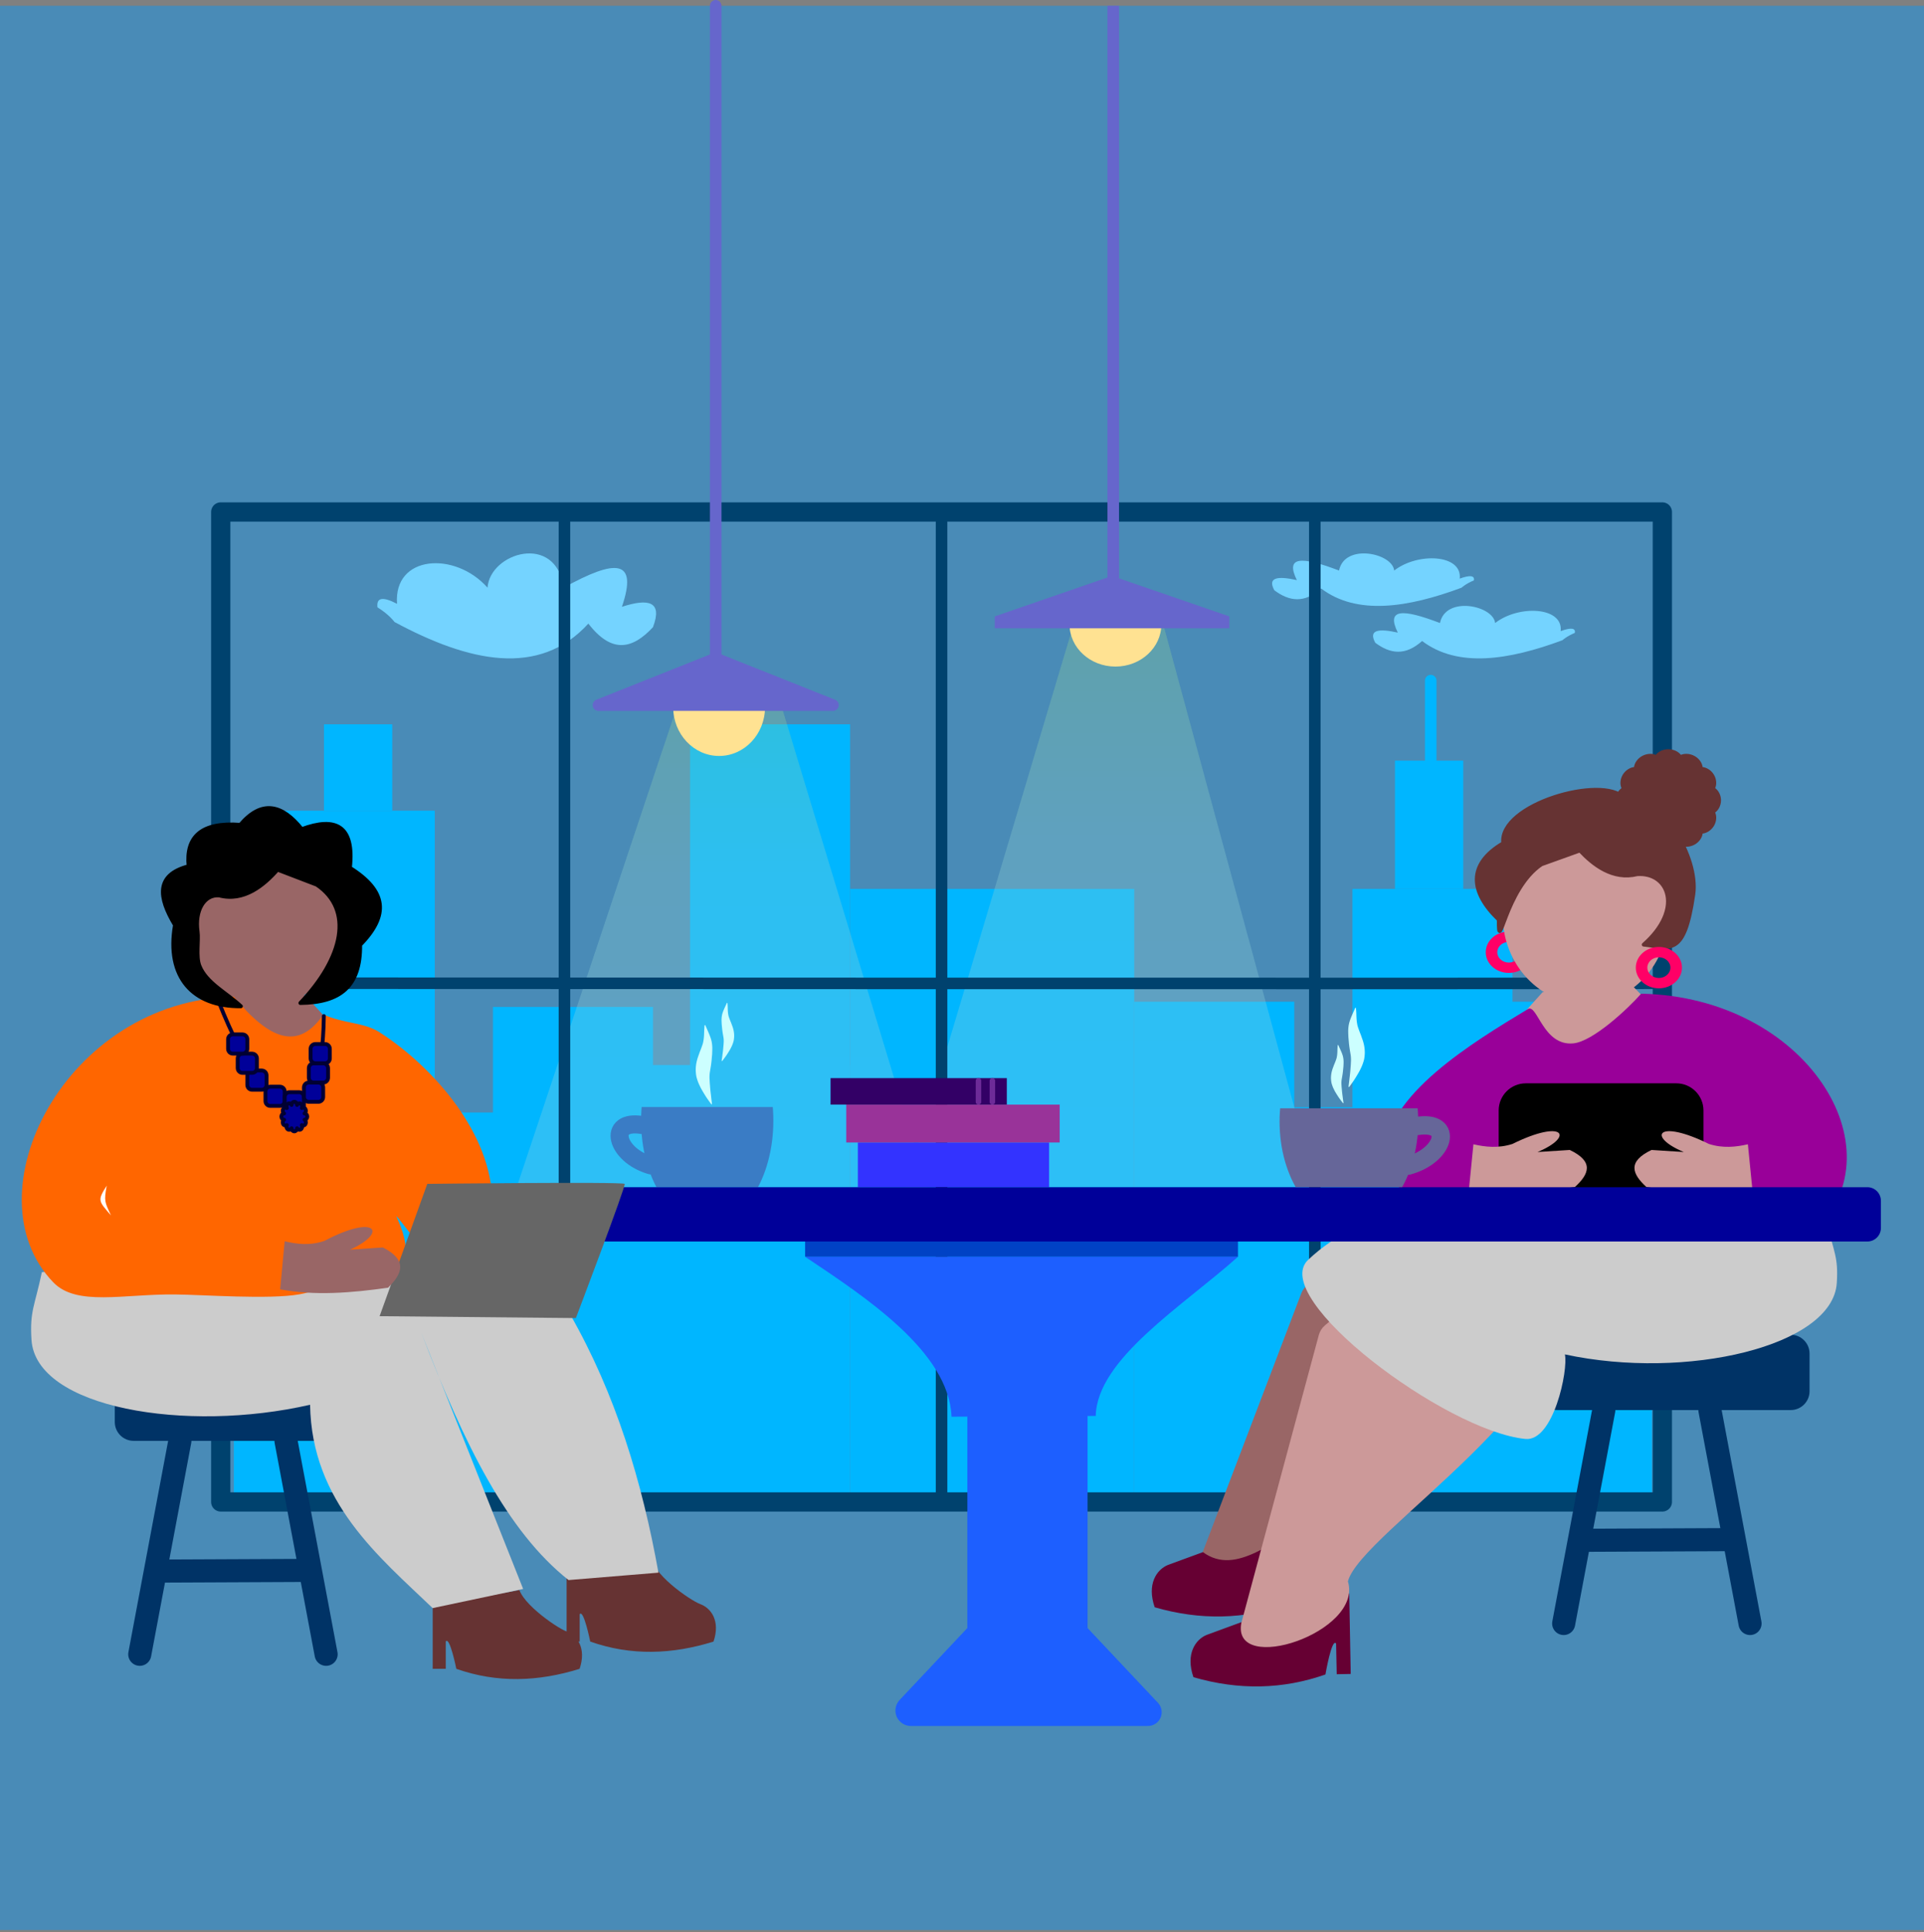 <?xml version="1.0" encoding="UTF-8" standalone="no"?><!DOCTYPE svg PUBLIC "-//W3C//DTD SVG 1.1//EN" "http://www.w3.org/Graphics/SVG/1.1/DTD/svg11.dtd"><svg width="100%" height="100%" viewBox="0 0 500 502" version="1.1" xmlns="http://www.w3.org/2000/svg" xmlns:xlink="http://www.w3.org/1999/xlink" xml:space="preserve" xmlns:serif="http://www.serif.com/" style="fill-rule:evenodd;clip-rule:evenodd;stroke-linecap:round;stroke-linejoin:round;stroke-miterlimit:1.5;"><rect x="0" y="0" width="500" height="502" fill="#808080" stroke="none"/><g id="Capa4"><path d="M152.9,162.032c6.057,7.859 11.434,6.7 16.79,0.932c2.559,-6.741 -1.165,-7.526 -8.068,-5.297c4.212,-12.397 -1.525,-12.512 -15.136,-4.969c-1.988,-14.335 -19.159,-9.117 -19.79,0c-8.446,-9.549 -24.461,-8.489 -23.515,4.194c-3.872,-2.026 -5.387,-1.529 -5.083,0.913c3.03,1.865 4.427,3.813 4.427,3.813c19.281,10.383 37.547,14.488 50.375,0.414Z" style="fill:#cff;"/><path d="M343.335,152.914c-4.388,3.93 -8.282,3.35 -12.161,0.467c-1.854,-3.371 0.843,-3.763 5.843,-2.649c-3.05,-6.198 1.105,-6.256 10.963,-2.485c1.44,-7.167 13.877,-4.558 14.334,0c6.117,-4.774 17.716,-4.244 17.031,2.097c2.805,-1.012 3.902,-0.764 3.682,0.457c-2.195,0.932 -3.207,1.906 -3.207,1.906c-13.964,5.192 -27.195,7.245 -36.485,0.207Z" style="fill:#cff;"/><path d="M369.568,166.553c-4.387,3.929 -8.282,3.35 -12.161,0.466c-1.853,-3.371 0.844,-3.763 5.844,-2.649c-3.051,-6.198 1.104,-6.256 10.963,-2.484c1.44,-7.168 13.876,-4.559 14.333,0c6.118,-4.775 17.717,-4.245 17.032,2.097c2.804,-1.013 3.901,-0.765 3.681,0.456c-2.195,0.932 -3.206,1.907 -3.206,1.907c-13.965,5.191 -27.195,7.244 -36.486,0.207Z" style="fill:#cff;"/><g><g><clipPath id="_clip1"><rect x="157.804" y="287.969" width="36.031" height="20.481"/></clipPath><g clip-path="url(#_clip1)"><ellipse cx="175.82" cy="291.434" rx="18.016" ry="26.562" style="fill:#0cf;"/></g><path d="M158.03,292.563c-9.592,-1.467 -7.141,7.727 2.433,10.316" style="fill:#0cf;stroke:#669;stroke-width:4.77px;"/></g><rect x="60.768" y="289.071" width="68.341" height="101.187" style="fill:#0cf;"/><rect x="71.394" y="210.641" width="41.591" height="79.618" style="fill:#0cf;"/><rect x="128.109" y="261.643" width="41.591" height="128.616" style="fill:#0cf;"/><rect x="387.672" y="260.279" width="41.591" height="128.616" style="fill:#0cf;"/><rect x="220.917" y="230.966" width="73.836" height="157.928" style="fill:#0cf;"/><rect x="84.191" y="188.2" width="17.74" height="22.441" style="fill:#0cf;"/><rect x="335.344" y="287.707" width="93.92" height="101.187" style="fill:#0cf;"/><rect x="351.467" y="230.966" width="41.591" height="57.928" style="fill:#0cf;"/><rect x="294.753" y="260.279" width="41.591" height="128.616" style="fill:#0cf;"/><rect x="362.522" y="197.645" width="17.74" height="33.322" style="fill:#0cf;"/><rect x="168.7" y="276.728" width="52.217" height="113.373" style="fill:#0cf;"/><rect x="179.326" y="188.2" width="41.591" height="101.901" style="fill:#0cf;"/><path d="M371.807,201.294l0,-24.447" style="fill:none;stroke:#0cf;stroke-width:3px;"/></g><path d="M341.98,308.45l-106.668,0l43.897,-146.948l22.902,0l39.869,146.948Z" style="fill:url(#_Linear2);"/><path d="M240.948,308.474l-106.668,0l43.897,-131.627l22.903,0l39.868,131.627Z" style="fill:url(#_Linear3);"/><path d="M432.005,255.466c0.36,0.167 -371.237,0 -371.237,0" style="fill:none;stroke:#000;stroke-width:3px;"/><g><clipPath id="_clip4"><rect x="166.603" y="287.644" width="34.37" height="20.83"/></clipPath><g clip-path="url(#_clip4)"><ellipse cx="183.788" cy="291.167" rx="17.185" ry="27.015" style="fill:#669;"/></g><path d="M166.819,292.316c-9.15,-1.492 -6.812,7.859 2.321,10.491" style="fill:none;stroke:#669;stroke-width:4.69px;"/></g><rect x="57.366" y="133.027" width="374.639" height="257.231" style="fill:none;stroke:#000;stroke-width:5px;"/><path d="M244.686,133.027l0,257.231" style="fill:none;stroke:#000;stroke-width:3px;"/><g><path d="M267.01,406.427c0,0 22.977,24.408 33.914,36.026c0.975,1.036 1.241,2.552 0.677,3.858c-0.564,1.306 -1.85,2.151 -3.273,2.151c-14.869,0 -46.057,0 -61.631,0c-1.596,0 -3.039,-0.948 -3.672,-2.413c-0.633,-1.465 -0.334,-3.167 0.76,-4.329c11.182,-11.878 33.225,-35.293 33.225,-35.293Z" style="fill:#33f;"/><rect x="251.386" y="361.662" width="31.248" height="65.782" style="fill:#33f;"/><rect x="209.232" y="320.474" width="112.485" height="6.08" style="fill:#009;"/><path d="M209.232,326.554l112.485,0c-14.2,12.714 -36.616,26.484 -36.964,41.352l-37.474,0.201c-0.655,-16.894 -22.455,-31.127 -38.047,-41.553Z" style="fill:#33f;"/></g><path d="M341.686,133.027l0,257.231" style="fill:none;stroke:#000;stroke-width:3px;"/><path d="M146.686,133.027l0,257.231" style="fill:none;stroke:#000;stroke-width:3px;"/><rect x="0" y="1.5" width="500" height="500" style="fill:#09f;fill-opacity:0.43;"/><g><rect x="222.931" y="296.86" width="49.706" height="11.614" style="fill:#33f;"/><g><rect x="219.916" y="287.018" width="55.469" height="9.842" style="fill:#939;"/><rect x="228.791" y="287.996" width="0.097" height="7.897" style="fill:#939;"/><rect x="224.411" y="287.996" width="0.097" height="7.897" style="fill:#939;"/></g><g><rect x="215.843" y="280.129" width="45.804" height="6.888" style="fill:#306;"/><rect x="254.239" y="280.806" width="0.08" height="5.527" style="fill:#306;stroke:#6d2b98;stroke-width:1.35px;"/><rect x="257.855" y="280.806" width="0.08" height="5.527" style="fill:#306;stroke:#6d2b98;stroke-width:1.35px;"/></g></g><g><clipPath id="_clip5"><rect x="258.519" y="1.5" width="60.948" height="171.7"/></clipPath><g clip-path="url(#_clip5)"><path d="M289.304,1.5l0,148.911" style="fill:none;stroke:#66c;stroke-width:3px;stroke-linecap:butt;"/><ellipse cx="289.877" cy="162.215" rx="11.932" ry="10.984" style="fill:#ffe292;"/><path d="M288.993,151.231l30.474,10.518l-60.948,0l30.474,-10.518Z" style="fill:#66c;stroke:#66c;stroke-width:3px;stroke-linecap:butt;"/></g></g><g><path d="M341.589,332.992c-1.566,0.408 -2.838,1.547 -3.414,3.059c-4.69,12.305 -25.746,67.558 -25.746,67.558l20.712,9.586c2.53,-10.746 58.819,-66.141 53.67,-91.963c0,0 -35.408,9.208 -45.222,11.76Z" style="fill:#966;"/><g><path d="M411.576,400.219c12.852,-0.058 25.703,-0.116 38.555,-0.174" style="fill:none;stroke:#036;stroke-width:6px;"/><path d="M416.792,366.383c-3.477,18.486 -6.955,36.972 -10.432,55.458" style="fill:none;stroke:#036;stroke-width:6px;"/><path d="M444.36,366.383c3.477,18.486 6.955,36.972 10.432,55.458" style="fill:none;stroke:#036;stroke-width:6px;"/><path d="M470.257,351.703c0,-2.701 -2.192,-4.894 -4.893,-4.894l-60.599,0c-2.701,0 -4.894,2.193 -4.894,4.894l0,9.787c0,2.701 2.193,4.893 4.894,4.893l60.599,0c2.701,0 4.893,-2.192 4.893,-4.893l0,-9.787Z" style="fill:#036;"/></g><path d="M313.578,424.806c-2.934,1.212 -5.515,4.97 -3.434,10.99c11.889,3.447 23.317,3.153 34.307,-0.711c0,0 1.635,-9.595 2.766,-8.046l0.165,7.986l3.638,-0.076l-0.388,-20.954c-9.509,3.775 -19.18,13.902 -27.954,7.474" style="fill:#603;"/><path d="M303.508,406.633c-2.934,1.212 -5.515,4.97 -3.434,10.99c11.889,3.446 23.317,3.153 34.307,-0.711c0,0 1.635,-9.595 2.766,-8.046l0.165,7.986l3.638,-0.076l-0.388,-20.954c-9.509,3.775 -19.18,13.902 -27.954,7.474" style="fill:#603;"/><path d="M458.145,296.559c0.735,3.719 0.493,3.925 -1.086,7.116c3.168,-3.48 3.524,-3.505 1.086,-7.116Z" style="fill:#fff;"/><path d="M392.104,242.05c3.312,0 6,2.408 6,5.375c0,2.966 -2.688,5.374 -6,5.374c-3.311,0 -6,-2.408 -6,-5.374c0,-2.967 2.689,-5.375 6,-5.375Zm0,2.687c1.656,0 3,1.204 3,2.688c0,1.483 -1.344,2.687 -3,2.687c-1.656,0 -3,-1.204 -3,-2.687c0,-1.484 1.344,-2.688 3,-2.688Z" style="fill:#f06;"/><path d="M389.303,289.644c-0.736,3.718 -0.493,3.925 1.085,7.116c-3.168,-3.48 -3.524,-3.505 -1.085,-7.116Z" style="fill:#fff;"/><path d="M449.225,308.325c-3.094,0.708 -6.505,1.086 -10.148,-0.093c-13.371,-6.617 -16.188,-1.932 -6.508,2.105l-8.384,-0.536c-6.364,3.039 -5.007,6.262 -1.326,9.636c9.436,1.252 18.742,1.951 27.514,0.386l-1.148,-11.498Z" style="fill:#966;"/><g><ellipse cx="412.034" cy="237.841" rx="21.524" ry="23.037" style="fill:#c99;"/><path d="M400.887,257.799l-6.613,7.327c4.495,12.878 27.835,6.419 32.234,-6.655l-3.219,-3.291l-22.402,2.619Z" style="fill:#c99;"/></g><path d="M427.157,245.45c10.423,-9.198 6.551,-18.875 -1.681,-18.308c-6.326,1.569 -11.421,-2.462 -14.892,-6.156l-10.014,3.595c-9.507,6.404 -11.162,24.382 -11.07,14.392c-7.439,-7.132 -8.219,-14.367 1.152,-19.875c-1.173,-10.121 25.872,-17.788 31.34,-11.748c9.948,-0.705 19.46,15.427 18.058,25.075c-2.363,16.266 -5.909,13.793 -12.893,13.025Z" style="fill:#633;stroke:#633;stroke-width:1px;"/><path d="M426.508,258.188c43.028,0.923 67.017,40.322 45.262,61.493c-5.944,5.784 -17.874,2.774 -31.031,2.895c-7.207,0.067 -24.044,1.256 -31.759,-0.03c-6.071,-1.012 -15.586,-5.078 -19.761,-5.103c-9.186,-0.055 1.169,2.054 -7.459,2.122c-3.839,0.031 -22.563,-9.98 -21.897,-19.448c0.099,-15.547 22.899,-29.284 37.206,-37.925c2.466,-1.49 3.898,9.649 11.786,8.912c5.062,-0.473 14.063,-8.857 17.653,-12.916Z" style="fill:#909;"/><path d="M344.319,344.383c-0.775,0.657 -1.331,1.534 -1.595,2.515c-2.881,10.705 -20.142,74.842 -20.142,74.842c-2.48,13.71 31.716,2.402 27.706,-10.843c3.301,-12.757 62.761,-48.364 57.293,-79.31l-35.947,-10.355c0,0 -21.918,18.576 -27.315,23.151Z" style="fill:#c99;"/><path d="M474.685,317.255c1.824,8.163 3.105,9.217 2.649,16.144c-1.08,16.394 -39.105,25.319 -70.659,18.522c0.916,4.04 -2.978,22.69 -10.249,21.972c-20.785,-2.051 -66.825,-36.643 -56.489,-46.523c13.95,-13.335 41.179,-19.827 61.199,-18.268l73.549,8.153Z" style="fill:#ccc;"/><path d="M430.296,196.141c0.643,-0.838 1.884,-1.468 3.263,-1.468c1.378,0 2.62,0.63 3.262,1.468c0.988,-0.415 2.388,-0.358 3.582,0.311c1.193,0.668 1.944,1.815 2.068,2.853c1.07,0.12 2.253,0.848 2.942,2.006c0.689,1.158 0.748,2.515 0.321,3.474c0.864,0.623 1.513,1.827 1.513,3.164c0,1.337 -0.649,2.541 -1.513,3.164c0.427,0.959 0.368,2.316 -0.321,3.474c-0.689,1.158 -1.872,1.886 -2.942,2.006c-0.124,1.038 -0.875,2.185 -2.068,2.853c-1.194,0.669 -2.594,0.725 -3.582,0.311c-0.642,0.838 -1.884,1.468 -3.262,1.468c-1.379,0 -2.62,-0.63 -3.263,-1.468c-0.988,0.414 -2.388,0.358 -3.581,-0.311c-1.194,-0.668 -1.945,-1.815 -2.069,-2.853c-1.07,-0.12 -2.252,-0.848 -2.941,-2.006c-0.69,-1.158 -0.748,-2.515 -0.321,-3.474c-0.864,-0.623 -1.513,-1.827 -1.513,-3.164c0,-1.337 0.649,-2.541 1.513,-3.164c-0.427,-0.959 -0.369,-2.316 0.321,-3.474c0.689,-1.158 1.871,-1.886 2.941,-2.006c0.124,-1.038 0.875,-2.185 2.069,-2.853c1.193,-0.669 2.593,-0.726 3.581,-0.311Z" style="fill:#633;"/><path d="M431.104,246.05c3.312,0 6,2.408 6,5.375c0,2.966 -2.688,5.374 -6,5.374c-3.311,0 -6,-2.408 -6,-5.374c0,-2.967 2.689,-5.375 6,-5.375Zm0,2.687c1.656,0 3,1.204 3,2.688c0,1.483 -1.344,2.687 -3,2.687c-1.656,0 -3,-1.204 -3,-2.687c0,-1.484 1.344,-2.688 3,-2.688Z" style="fill:#f06;"/><path d="M442.688,288.544c0,-3.897 -3.164,-7.06 -7.06,-7.06l-39.101,0c-3.897,0 -7.06,3.163 -7.06,7.06l0,14.12c0,3.897 3.163,7.06 7.06,7.06l39.101,0c3.896,0 7.06,-3.163 7.06,-7.06l0,-14.12Z"/><path d="M454.229,297.325c-3.094,0.708 -6.505,1.086 -10.148,-0.093c-13.37,-6.617 -16.187,-1.932 -6.508,2.105l-8.383,-0.536c-6.364,3.039 -5.008,6.262 -1.326,9.636c9.436,1.252 18.741,1.951 27.514,0.386l-1.149,-11.498Z" style="fill:#c99;"/><path d="M382.908,297.325c3.094,0.708 6.505,1.086 10.148,-0.093c13.371,-6.617 16.188,-1.932 6.508,2.105l8.384,-0.536c6.364,3.039 5.007,6.262 1.326,9.636c-9.436,1.252 -18.742,1.951 -27.514,0.386l1.148,-11.498Z" style="fill:#c99;"/></g><path d="M488.802,312.002c0,-1.947 -1.581,-3.528 -3.528,-3.528l-362.957,0c-1.948,0 -3.529,1.581 -3.529,3.528l0,7.056c0,1.948 1.581,3.529 3.529,3.529l362.957,0c1.947,0 3.528,-1.581 3.528,-3.529l0,-7.056Z" style="fill:#009;"/><g><clipPath id="_clip6"><rect x="332.53" y="287.969" width="36.031" height="20.481"/></clipPath><g clip-path="url(#_clip6)"><ellipse cx="350.546" cy="291.434" rx="18.016" ry="26.562" style="fill:#669;"/></g><path d="M368.335,292.563c9.592,-1.467 7.142,7.727 -2.432,10.316" style="fill:none;stroke:#669;stroke-width:4.77px;"/></g><g><g><path d="M41.534,408.219c12.852,-0.058 25.703,-0.116 38.555,-0.174" style="fill:none;stroke:#036;stroke-width:6px;"/><path d="M46.75,374.383c-3.477,18.486 -6.954,36.972 -10.431,55.458" style="fill:none;stroke:#036;stroke-width:6px;"/><path d="M74.319,374.383c3.477,18.486 6.954,36.972 10.431,55.458" style="fill:none;stroke:#036;stroke-width:6px;"/><path d="M100.216,359.703c0,-2.701 -2.193,-4.894 -4.894,-4.894l-60.599,0c-2.7,0 -4.893,2.193 -4.893,4.894l0,9.787c0,2.701 2.193,4.893 4.893,4.893l60.599,0c2.701,0 4.894,-2.192 4.894,-4.893l0,-9.787Z" style="fill:#036;"/></g><g><ellipse cx="68.986" cy="240.36" rx="19.967" ry="21.105" style="fill:#966;"/><path d="M79.326,258.643l6.134,6.713c-4.169,11.797 -25.82,5.88 -29.9,-6.097l2.986,-3.015l20.78,2.399Z" style="fill:#966;"/></g><path d="M169.637,404.474c-0.898,3.928 9.577,11.303 12.372,12.341c2.763,1.026 5.245,4.325 3.419,9.724c-10.727,3.345 -21.414,3.748 -32.042,0c0,0 -1.712,-8.515 -2.738,-7.115l0,7.115l-3.398,0l0,-18.032c8.2,-0.619 13.561,-0.638 22.437,-2.425" style="fill:#633;"/><path d="M134.837,411.552c-0.899,3.928 9.576,11.302 12.372,12.34c2.762,1.026 5.244,4.325 3.418,9.725c-10.727,3.344 -21.413,3.748 -32.042,0c0,0 -1.712,-8.516 -2.738,-7.115l0,7.115l-3.397,0l0,-18.032c8.2,-0.62 13.56,-0.639 22.436,-2.425" style="fill:#633;"/><path d="M10.878,330.56c-1.859,8.868 -3.164,10.014 -2.699,17.539c1.1,17.811 40.252,24.289 72.404,16.904c0.414,25.31 17.974,39.539 31.855,52.838l23.519,-4.976l-26.469,-66.586c11.139,29.064 22.343,51.681 38.265,64.274l23.36,-1.922c-4.25,-23.662 -11.095,-46.328 -22.931,-67.081l-62.36,-19.847l-74.944,8.857Z" style="fill:#ccc;"/><path d="M60.755,258.97c-43.844,1.003 -69.075,51.225 -46.907,74.226c6.057,6.284 18.213,3.013 31.62,3.145c7.343,0.072 24.5,1.364 32.361,-0.032c6.186,-1.099 15.882,-5.517 20.136,-5.544c9.36,-0.06 8.378,-7.559 5.202,-14.311c-1.525,-3.24 10.155,14.498 11.349,10.795l13.361,-15.307c-0.1,-16.891 -14.652,-34.329 -29.229,-43.717c-4.126,-2.657 -9.23,-2.184 -14.597,-4.63c-6.556,9.482 -13.938,6.655 -23.296,-4.625Z" style="fill:#f60;"/><path d="M27.732,308.076c-0.75,4.04 -0.503,4.264 1.106,7.731c-3.228,-3.781 -3.591,-3.808 -1.106,-7.731Z" style="fill:#fff;"/><path d="M111.043,307.607c0,0 50.501,-0.57 51.295,0c0.448,0.322 -12.682,34.872 -12.682,34.872l-51.008,-0.487l12.395,-34.385Z" style="fill:#666;"/><path d="M73.976,322.521c3.153,0.769 6.629,1.18 10.341,-0.101c13.624,-7.189 16.494,-2.099 6.631,2.287l8.543,-0.581c6.484,3.301 5.102,6.802 1.351,10.467c-9.615,1.361 -19.097,2.121 -28.036,0.42l1.17,-12.492Z" style="fill:#966;"/><g><path d="M56.79,260.189c14.327,35.959 26.914,35.181 27.373,3.818" style="fill:none;stroke:#003;stroke-width:1px;"/><path d="M69.268,279.407c0,-0.69 -0.56,-1.25 -1.25,-1.25l-2.5,0c-0.69,0 -1.25,0.56 -1.25,1.25l0,2.5c0,0.69 0.56,1.25 1.25,1.25l2.5,0c0.69,0 1.25,-0.56 1.25,-1.25l0,-2.5Z" style="fill:#009;stroke:#003;stroke-width:1px;"/><path d="M73.986,283.607c0,-0.69 -0.561,-1.25 -1.25,-1.25l-2.5,0c-0.69,0 -1.25,0.56 -1.25,1.25l0,2.5c0,0.69 0.56,1.25 1.25,1.25l2.5,0c0.689,0 1.25,-0.56 1.25,-1.25l0,-2.5Z" style="fill:#009;stroke:#003;stroke-width:1px;"/><path d="M78.986,285.042c0,-0.69 -0.561,-1.25 -1.25,-1.25l-2.5,0c-0.69,0 -1.25,0.56 -1.25,1.25l0,2.5c0,0.69 0.56,1.25 1.25,1.25l2.5,0c0.689,0 1.25,-0.56 1.25,-1.25l0,-2.5Z" style="fill:#009;stroke:#003;stroke-width:1px;"/><path d="M83.986,282.542c0,-0.69 -0.561,-1.25 -1.25,-1.25l-2.5,0c-0.69,0 -1.25,0.56 -1.25,1.25l0,2.5c0,0.69 0.56,1.25 1.25,1.25l2.5,0c0.689,0 1.25,-0.56 1.25,-1.25l0,-2.5Z" style="fill:#009;stroke:#003;stroke-width:1px;"/><path d="M85.256,277.542c0,-0.69 -0.561,-1.25 -1.25,-1.25l-2.5,0c-0.69,0 -1.25,0.56 -1.25,1.25l0,2.5c0,0.69 0.56,1.25 1.25,1.25l2.5,0c0.689,0 1.25,-0.56 1.25,-1.25l0,-2.5Z" style="fill:#009;stroke:#003;stroke-width:1px;"/><path d="M66.768,275.023c0,-0.69 -0.56,-1.25 -1.25,-1.25l-2.5,0c-0.69,0 -1.25,0.56 -1.25,1.25l0,2.5c0,0.69 0.56,1.25 1.25,1.25l2.5,0c0.69,0 1.25,-0.56 1.25,-1.25l0,-2.5Z" style="fill:#009;stroke:#003;stroke-width:1px;"/><path d="M85.718,272.523c0,-0.69 -0.56,-1.25 -1.25,-1.25l-2.5,0c-0.69,0 -1.25,0.56 -1.25,1.25l0,2.5c0,0.69 0.56,1.25 1.25,1.25l2.5,0c0.69,0 1.25,-0.56 1.25,-1.25l0,-2.5Z" style="fill:#009;stroke:#003;stroke-width:1px;"/><path d="M64.268,270.023c0,-0.69 -0.56,-1.25 -1.25,-1.25l-2.5,0c-0.69,0 -1.25,0.56 -1.25,1.25l0,2.5c0,0.69 0.56,1.25 1.25,1.25l2.5,0c0.69,0 1.25,-0.56 1.25,-1.25l0,-2.5Z" style="fill:#009;stroke:#003;stroke-width:1px;"/><path d="M75.774,287.104c0,-0.448 0.319,-0.812 0.712,-0.812c0.392,0 0.711,0.364 0.711,0.812c0.196,-0.388 0.632,-0.521 0.972,-0.297c0.34,0.223 0.456,0.72 0.26,1.108c0.34,-0.224 0.775,-0.091 0.972,0.297c0.196,0.387 0.079,0.884 -0.261,1.108c0.393,0 0.712,0.363 0.712,0.811c0,0.448 -0.319,0.811 -0.712,0.811c0.34,0.224 0.457,0.72 0.261,1.108c-0.197,0.388 -0.632,0.521 -0.972,0.297c0.196,0.388 0.08,0.884 -0.26,1.108c-0.34,0.224 -0.776,0.091 -0.972,-0.297c0,0.448 -0.319,0.811 -0.711,0.811c-0.393,0 -0.712,-0.363 -0.712,-0.811c-0.196,0.388 -0.631,0.521 -0.971,0.297c-0.34,-0.224 -0.457,-0.72 -0.261,-1.108c-0.34,0.224 -0.775,0.091 -0.971,-0.297c-0.197,-0.388 -0.08,-0.884 0.26,-1.108c-0.393,0 -0.711,-0.363 -0.711,-0.811c0,-0.448 0.318,-0.811 0.711,-0.811c-0.34,-0.224 -0.457,-0.721 -0.26,-1.108c0.196,-0.388 0.631,-0.521 0.971,-0.297c-0.196,-0.388 -0.079,-0.885 0.261,-1.108c0.34,-0.224 0.775,-0.091 0.971,0.297Z" style="fill:#009;stroke:#003;stroke-width:1px;"/></g><path d="M62.602,261.465c-3.683,-3.466 -9.024,-6.025 -10.783,-10.53c-0.936,-2.396 -0.152,-6.673 -0.461,-8.831c-0.784,-5.484 1.654,-9.733 5.586,-9.444c6.446,1.705 11.638,-2.674 15.175,-6.689l10.204,3.907c9.597,6.492 6.979,18.901 -4.27,30.74c10.317,-0.113 15.643,-4.251 15.549,-15.105c7.581,-7.748 6.885,-14.035 -2.663,-20.018c1.195,-10.996 -3.705,-13.315 -12.517,-10.066c-5.113,-6.419 -10.408,-7.678 -15.981,-1.116c-10.137,-0.766 -14.205,3.133 -13.422,10.764c-8.571,2.217 -7.925,8.023 -3.545,15.283c-2.347,13.597 4.688,21.213 17.128,21.105Z" style="stroke:#000;stroke-width:1px;"/></g><g><path d="M185.993,1.5l0,169.573" style="fill:none;stroke:#66c;stroke-width:3px;stroke-linecap:butt;"/><ellipse cx="186.877" cy="183.75" rx="11.932" ry="12.676" style="fill:#ffe292;"/><path d="M185.993,171.073l30.474,12.139l-60.948,0l30.474,-12.139Z" style="fill:#66c;stroke:#66c;stroke-width:3px;stroke-linecap:butt;"/></g><path d="M352.374,261.945l0.004,0.037l0.013,0.118l0.015,0.157l0.013,0.156l0.012,0.157l0.012,0.157l0.01,0.157l0.015,0.247l0.002,0.067l0.011,0.311l0.01,0.31l0.012,0.308l0.014,0.305l0.008,0.15l0.01,0.15l0.011,0.149l0.012,0.147l0.014,0.146l0.015,0.144l0.017,0.143l0.02,0.141l0.021,0.139l0.022,0.132l0.001,0.005l0.021,0.135l0.024,0.134l0.026,0.131l0.029,0.132l0.015,0.061l0.016,0.064l0.016,0.063l0.017,0.06l0.025,0.083l0.025,0.084l0.028,0.086l0.029,0.088l0.031,0.09l0.033,0.093l0.034,0.094l0.013,0.034l0.021,0.063l0.034,0.099l0.035,0.1l0.037,0.103l0.038,0.102l0.08,0.217l0.085,0.221l0.089,0.226l0.092,0.233l0.073,0.182l0.02,0.057l0.087,0.246l0.179,0.507l0.092,0.26l0.092,0.265l0.084,0.248l0.006,0.021l0.079,0.275l0.076,0.28l0.052,0.193l0.02,0.09l0.059,0.285l0.03,0.147l0.028,0.146l0.012,0.064l0.012,0.083l0.02,0.148l0.018,0.149l0.018,0.149l0.016,0.15l0.006,0.056l0.006,0.094l0.009,0.151l0.008,0.151l0.006,0.152l0.005,0.152l0.001,0.09l-0.001,0.062l-0.004,0.153l-0.007,0.153l-0.008,0.153l-0.01,0.153l-0.013,0.153l-0.014,0.153l-0.017,0.153l-0.02,0.152l-0.022,0.154l-0.025,0.156l-0.024,0.134l-0.005,0.023l-0.038,0.157l-0.041,0.156l-0.044,0.157l-0.047,0.157l-0.049,0.157l-0.052,0.157l-0.054,0.158l-0.056,0.158l-0.058,0.158l-0.058,0.154l-0.002,0.005l-0.067,0.158l-0.069,0.157l-0.071,0.158l-0.072,0.157l-0.073,0.157l-0.075,0.157l-0.075,0.157l-0.077,0.156l-0.069,0.139l-0.009,0.017l-0.084,0.153l-0.085,0.152l-0.086,0.152l-0.172,0.298l-0.172,0.294l-0.172,0.287l-0.17,0.28l-0.168,0.272l-0.164,0.263l-0.15,0.236l-0.011,0.015l-0.162,0.238l-0.155,0.224l-0.147,0.212l-0.139,0.196l-0.128,0.18l-0.222,0.309l-0.169,0.232l-0.108,0.146l-0.016,0.02l-0.022,0.03l-0.143,0.059l-0.059,-0.143l0.005,-0.036l0.004,-0.026l0.025,-0.178l0.037,-0.282l0.048,-0.374l0.027,-0.216l0.027,-0.236l0.029,-0.251l0.029,-0.267l0.028,-0.28l0.002,-0.019l0.035,-0.27l0.036,-0.3l0.035,-0.307l0.034,-0.315l0.031,-0.319l0.03,-0.324l0.027,-0.327l0.012,-0.161l0.011,-0.163l0.01,-0.162l0.001,-0.018l0.014,-0.142l0.014,-0.16l0.013,-0.158l0.012,-0.157l0.011,-0.155l0.01,-0.154l0.008,-0.151l0.006,-0.15l0.006,-0.147l0,-0.005l0.008,-0.138l0.008,-0.14l0.005,-0.137l0.004,-0.133l0.002,-0.129l0.001,-0.125l-0.002,-0.12l-0.004,-0.116l-0.005,-0.11l-0.008,-0.104l-0.001,-0.014l-0.003,-0.083l-0.006,-0.092l-0.007,-0.092l-0.008,-0.094l-0.011,-0.097l-0.011,-0.098l-0.013,-0.1l-0.015,-0.102l-0.017,-0.103l-0.017,-0.105l-0.02,-0.106l-0.008,-0.045l-0.009,-0.063l-0.016,-0.11l-0.018,-0.111l-0.019,-0.112l-0.02,-0.114l-0.014,-0.072l-0.006,-0.043l-0.018,-0.117l-0.019,-0.118l-0.02,-0.119l-0.021,-0.12l-0.012,-0.069l-0.007,-0.053l-0.017,-0.123l-0.016,-0.122l-0.038,-0.254l-0.013,-0.08l-0.019,-0.176l-0.03,-0.26l-0.033,-0.262l-0.003,-0.021l-0.02,-0.245l-0.023,-0.268l-0.024,-0.269l-0.05,-0.537l-0.025,-0.269l-0.006,-0.064l-0.01,-0.206l-0.012,-0.269l-0.01,-0.267l-0.009,-0.265l-0.006,-0.261l-0.002,-0.132l-0.001,-0.13l-0.001,-0.129l0.001,-0.128l0.001,-0.082l0.002,-0.045l0.006,-0.127l0.007,-0.126l0.008,-0.126l0.009,-0.124l0.011,-0.123l0.013,-0.122l0.014,-0.12l0.011,-0.09l0.013,-0.088l0.013,-0.088l0.014,-0.089l0.031,-0.169l0.035,-0.17l0.037,-0.167l0.04,-0.165l0.001,-0.006l0.045,-0.156l0.049,-0.16l0.05,-0.159l0.053,-0.156l0.054,-0.154l0.056,-0.153l0.057,-0.152l0.058,-0.149l0.059,-0.149l0.06,-0.148l0.122,-0.29l0.124,-0.288l0.123,-0.285l0.123,-0.284l0.026,-0.061l0.101,-0.221l0.063,-0.141l0.062,-0.141l0.061,-0.141l0.06,-0.142l0.059,-0.142l0.044,-0.109l0.014,-0.035l0.125,-0.102l0.092,0.132Z" style="fill:#cff;"/><path d="M183.318,266.415l0.014,0.034l0.044,0.11l0.059,0.142l0.06,0.142l0.061,0.141l0.062,0.141l0.063,0.141l0.101,0.221l0.026,0.061l0.123,0.284l0.124,0.285l0.123,0.288l0.122,0.29l0.06,0.148l0.059,0.148l0.058,0.15l0.057,0.151l0.056,0.153l0.054,0.155l0.053,0.156l0.051,0.158l0.048,0.161l0.045,0.156l0.002,0.006l0.04,0.165l0.037,0.167l0.034,0.17l0.031,0.169l0.014,0.089l0.014,0.088l0.012,0.088l0.012,0.09l0.014,0.119l0.012,0.123l0.011,0.123l0.009,0.124l0.009,0.125l0.007,0.126l0.006,0.127l0.001,0.046l0.001,0.082l0.001,0.128l0,0.129l-0.002,0.13l-0.002,0.132l-0.006,0.26l-0.008,0.266l-0.011,0.267l-0.012,0.269l-0.01,0.206l-0.006,0.063l-0.025,0.269l-0.05,0.538l-0.024,0.269l-0.023,0.268l-0.02,0.245l-0.003,0.021l-0.032,0.262l-0.031,0.259l-0.019,0.176l-0.012,0.08l-0.038,0.254l-0.017,0.122l-0.016,0.124l-0.007,0.053l-0.013,0.068l-0.021,0.121l-0.02,0.119l-0.019,0.118l-0.018,0.117l-0.006,0.043l-0.013,0.072l-0.021,0.114l-0.019,0.112l-0.017,0.111l-0.017,0.11l-0.008,0.063l-0.009,0.045l-0.019,0.106l-0.018,0.105l-0.016,0.103l-0.015,0.102l-0.013,0.1l-0.012,0.098l-0.01,0.096l-0.009,0.095l-0.007,0.092l-0.005,0.092l-0.003,0.083l-0.002,0.014l-0.007,0.104l-0.006,0.11l-0.003,0.115l-0.002,0.121l0,0.125l0.002,0.129l0.004,0.133l0.006,0.137l0.007,0.14l0.009,0.138l0,0.005l0.005,0.147l0.007,0.149l0.008,0.152l0.009,0.154l0.011,0.155l0.012,0.157l0.013,0.158l0.014,0.159l0.014,0.143l0.001,0.017l0.01,0.163l0.012,0.162l0.011,0.162l0.027,0.327l0.03,0.323l0.032,0.32l0.034,0.315l0.035,0.307l0.036,0.299l0.034,0.271l0.002,0.018l0.029,0.281l0.029,0.266l0.028,0.252l0.028,0.235l0.026,0.217l0.048,0.374l0.038,0.282l0.025,0.178l0.004,0.025l0.005,0.037l-0.059,0.143l-0.144,-0.059l-0.022,-0.03l-0.016,-0.021l-0.107,-0.146l-0.17,-0.231l-0.222,-0.309l-0.128,-0.18l-0.138,-0.197l-0.148,-0.211l-0.155,-0.225l-0.162,-0.237l-0.011,-0.016l-0.15,-0.236l-0.164,-0.262l-0.168,-0.272l-0.17,-0.28l-0.172,-0.287l-0.172,-0.294l-0.172,-0.298l-0.085,-0.152l-0.085,-0.153l-0.085,-0.153l-0.009,-0.017l-0.069,-0.138l-0.076,-0.156l-0.076,-0.157l-0.075,-0.157l-0.073,-0.157l-0.072,-0.158l-0.071,-0.157l-0.068,-0.158l-0.068,-0.157l-0.002,-0.006l-0.058,-0.153l-0.058,-0.158l-0.056,-0.158l-0.054,-0.158l-0.052,-0.157l-0.049,-0.158l-0.046,-0.156l-0.044,-0.157l-0.041,-0.157l-0.038,-0.156l-0.005,-0.023l-0.025,-0.134l-0.025,-0.156l-0.022,-0.154l-0.019,-0.153l-0.017,-0.152l-0.015,-0.153l-0.012,-0.153l-0.011,-0.153l-0.008,-0.153l-0.006,-0.153l-0.005,-0.153l-0.001,-0.063l0.002,-0.089l0.004,-0.152l0.006,-0.152l0.008,-0.151l0.009,-0.151l0.006,-0.095l0.006,-0.056l0.017,-0.149l0.017,-0.149l0.019,-0.149l0.02,-0.148l0.011,-0.083l0.012,-0.064l0.028,-0.146l0.03,-0.147l0.06,-0.285l0.019,-0.09l0.052,-0.194l0.077,-0.279l0.078,-0.275l0.006,-0.022l0.085,-0.247l0.092,-0.265l0.091,-0.26l0.179,-0.508l0.087,-0.245l0.02,-0.057l0.073,-0.182l0.093,-0.233l0.088,-0.227l0.085,-0.22l0.08,-0.217l0.038,-0.102l0.037,-0.103l0.035,-0.101l0.034,-0.098l0.021,-0.063l0.013,-0.034l0.034,-0.095l0.033,-0.092l0.031,-0.09l0.029,-0.088l0.028,-0.086l0.026,-0.084l0.024,-0.083l0.017,-0.061l0.017,-0.062l0.016,-0.064l0.015,-0.061l0.028,-0.132l0.026,-0.131l0.024,-0.134l0.021,-0.135l0.001,-0.005l0.023,-0.132l0.021,-0.14l0.019,-0.141l0.017,-0.142l0.016,-0.145l0.013,-0.145l0.013,-0.148l0.011,-0.148l0.009,-0.15l0.009,-0.15l0.014,-0.305l0.011,-0.308l0.011,-0.31l0.01,-0.312l0.003,-0.067l0.015,-0.246l0.01,-0.157l0.011,-0.157l0.012,-0.157l0.014,-0.157l0.015,-0.156l0.012,-0.118l0.004,-0.037l0.093,-0.133l0.124,0.103Z" style="fill:#cff;"/><path d="M347.802,271.567l0.011,0.025l0.033,0.08l0.045,0.104l0.046,0.104l0.047,0.103l0.095,0.207l0.078,0.162l0.019,0.044l0.189,0.416l0.094,0.211l0.094,0.213l0.046,0.108l0.045,0.109l0.045,0.11l0.043,0.112l0.043,0.112l0.041,0.114l0.041,0.115l0.038,0.117l0.038,0.118l0.035,0.121l0.03,0.122l0.028,0.124l0.026,0.125l0.024,0.128l0.021,0.13l0.018,0.13l0.01,0.091l0.009,0.092l0.007,0.091l0.007,0.093l0.006,0.093l0.004,0.094l0.004,0.094l0.002,0.043l0,0.052l0,0.095l-0.002,0.098l-0.003,0.19l-0.006,0.195l-0.008,0.196l-0.01,0.197l-0.011,0.199l-0.009,0.162l-0.004,0.037l-0.021,0.198l-0.04,0.396l-0.04,0.396l-0.017,0.189l-0.001,0.006l-0.026,0.192l-0.024,0.19l-0.016,0.138l-0.008,0.049l-0.03,0.184l-0.026,0.18l-0.006,0.049l-0.025,0.131l-0.015,0.084l-0.015,0.085l-0.013,0.085l-0.007,0.041l-0.008,0.043l-0.016,0.082l-0.014,0.081l-0.014,0.08l-0.012,0.08l-0.008,0.055l-0.004,0.022l-0.015,0.077l-0.014,0.075l-0.012,0.074l-0.011,0.073l-0.01,0.072l-0.009,0.07l-0.007,0.069l-0.007,0.068l-0.005,0.065l-0.004,0.065l-0.003,0.071l-0.005,0.073l-0.004,0.08l-0.003,0.083l-0.001,0.087l0.001,0.091l0.002,0.094l0.003,0.097l0.005,0.1l0.006,0.102l0.008,0.105l0.001,0.012l0.004,0.096l0.006,0.109l0.007,0.111l0.008,0.113l0.009,0.115l0.01,0.113l0.023,0.235l0.014,0.12l0.008,0.118l0.02,0.24l0.023,0.24l0.025,0.238l0.027,0.236l0.028,0.233l0.029,0.227l0.03,0.221l0.03,0.209l0.001,0.004l0.024,0.208l0.025,0.197l0.023,0.186l0.046,0.335l0.04,0.277l0.031,0.208l0.024,0.152l0.004,0.027l-0.042,0.108l-0.109,-0.042l-0.017,-0.021l-0.095,-0.122l-0.13,-0.168l-0.172,-0.225l-0.205,-0.274l-0.113,-0.154l-0.12,-0.164l-0.125,-0.173l-0.003,-0.004l-0.12,-0.179l-0.127,-0.192l-0.129,-0.198l-0.132,-0.205l-0.132,-0.21l-0.133,-0.215l-0.132,-0.219l-0.132,-0.222l-0.063,-0.11l-0.061,-0.116l-0.117,-0.228l-0.058,-0.117l-0.057,-0.115l-0.056,-0.116l-0.054,-0.116l-0.053,-0.116l-0.047,-0.103l-0.005,-0.013l-0.046,-0.117l-0.045,-0.117l-0.044,-0.117l-0.041,-0.117l-0.04,-0.116l-0.038,-0.117l-0.036,-0.116l-0.034,-0.117l-0.032,-0.116l-0.029,-0.115l0,-0.002l-0.023,-0.118l-0.019,-0.116l-0.017,-0.115l-0.015,-0.114l-0.013,-0.115l-0.011,-0.114l-0.009,-0.114l-0.008,-0.114l-0.006,-0.114l-0.004,-0.114l-0.003,-0.114l-0.001,-0.032l0.002,-0.082l0.004,-0.113l0.005,-0.112l0.006,-0.113l0.008,-0.112l0.004,-0.057l0.006,-0.055l0.013,-0.111l0.014,-0.11l0.015,-0.113l0.023,-0.158l0.011,-0.058l0.045,-0.215l0.047,-0.212l0.014,-0.056l0.042,-0.153l0.06,-0.206l0.061,-0.203l0.002,-0.006l0.068,-0.192l0.141,-0.384l0.139,-0.372l0.067,-0.18l0.012,-0.034l0.06,-0.14l0.071,-0.17l0.067,-0.166l0.065,-0.16l0.061,-0.156l0.058,-0.153l0.027,-0.071l0.026,-0.072l0.013,-0.038l0.012,-0.032l0.026,-0.068l0.025,-0.067l0.024,-0.065l0.022,-0.064l0.021,-0.062l0.019,-0.06l0.018,-0.057l0.026,-0.092l0.023,-0.091l0.022,-0.094l0.019,-0.095l0.018,-0.097l0.016,-0.098l0.017,-0.101l0.016,-0.101l0.014,-0.103l0.012,-0.105l0.012,-0.105l0.009,-0.107l0.009,-0.108l0.008,-0.109l0.006,-0.11l0.006,-0.111l0.009,-0.224l0.007,-0.227l0.012,-0.459l0.002,-0.048l0.01,-0.183l0.014,-0.232l0.009,-0.116l0.009,-0.115l0.011,-0.115l0.009,-0.088l0.003,-0.027l0.069,-0.1l0.094,0.076Z" style="fill:#cff;"/><path d="M189.04,260.652l0.003,0.028l0.009,0.087l0.011,0.115l0.009,0.116l0.009,0.116l0.014,0.231l0.01,0.183l0.002,0.049l0.012,0.458l0.007,0.227l0.009,0.225l0.006,0.11l0.006,0.11l0.008,0.109l0.008,0.108l0.01,0.107l0.012,0.106l0.012,0.104l0.014,0.103l0.016,0.102l0.017,0.1l0.016,0.098l0.018,0.097l0.019,0.095l0.022,0.094l0.023,0.092l0.026,0.091l0.018,0.058l0.019,0.06l0.021,0.062l0.022,0.063l0.024,0.065l0.025,0.067l0.026,0.068l0.012,0.032l0.013,0.038l0.026,0.072l0.027,0.071l0.058,0.153l0.061,0.156l0.064,0.161l0.068,0.165l0.071,0.17l0.06,0.141l0.012,0.033l0.067,0.18l0.139,0.373l0.141,0.383l0.068,0.192l0.002,0.007l0.061,0.202l0.06,0.206l0.042,0.153l0.014,0.056l0.047,0.213l0.044,0.215l0.012,0.057l0.023,0.158l0.015,0.113l0.014,0.11l0.013,0.111l0.006,0.055l0.004,0.057l0.008,0.112l0.006,0.113l0.005,0.113l0.004,0.113l0.002,0.081l-0.001,0.032l-0.003,0.114l-0.004,0.114l-0.006,0.114l-0.008,0.114l-0.009,0.114l-0.011,0.115l-0.013,0.114l-0.015,0.114l-0.017,0.115l-0.02,0.117l-0.022,0.117l0,0.002l-0.029,0.115l-0.032,0.117l-0.034,0.116l-0.036,0.116l-0.038,0.117l-0.04,0.117l-0.042,0.116l-0.043,0.117l-0.045,0.117l-0.046,0.117l-0.006,0.013l-0.046,0.103l-0.053,0.116l-0.054,0.116l-0.056,0.116l-0.057,0.115l-0.058,0.117l-0.117,0.228l-0.061,0.116l-0.063,0.11l-0.132,0.222l-0.132,0.219l-0.133,0.215l-0.132,0.21l-0.132,0.205l-0.129,0.198l-0.127,0.192l-0.12,0.179l-0.003,0.005l-0.125,0.173l-0.12,0.163l-0.113,0.154l-0.205,0.274l-0.172,0.225l-0.13,0.169l-0.095,0.121l-0.017,0.021l-0.109,0.043l-0.043,-0.109l0.005,-0.027l0.024,-0.151l0.031,-0.209l0.04,-0.277l0.046,-0.335l0.023,-0.186l0.025,-0.197l0.024,-0.207l0.001,-0.005l0.029,-0.209l0.031,-0.221l0.029,-0.227l0.028,-0.232l0.027,-0.237l0.025,-0.238l0.023,-0.24l0.02,-0.24l0.008,-0.118l0.014,-0.119l0.023,-0.235l0.01,-0.114l0.009,-0.114l0.008,-0.113l0.007,-0.112l0.006,-0.109l0.004,-0.096l0.001,-0.012l0.008,-0.104l0.006,-0.103l0.005,-0.099l0.003,-0.097l0.002,-0.095l0.001,-0.09l-0.001,-0.088l-0.003,-0.083l-0.004,-0.079l-0.005,-0.074l0,-0.001l-0.003,-0.069l-0.004,-0.066l-0.005,-0.065l-0.007,-0.068l-0.007,-0.069l-0.009,-0.07l-0.01,-0.071l-0.011,-0.073l-0.012,-0.075l-0.014,-0.075l-0.015,-0.076l-0.004,-0.022l-0.008,-0.056l-0.013,-0.079l-0.013,-0.081l-0.014,-0.081l-0.016,-0.082l-0.008,-0.043l-0.007,-0.041l-0.013,-0.085l-0.015,-0.085l-0.015,-0.084l-0.025,-0.131l-0.006,-0.048l-0.026,-0.181l-0.03,-0.183l-0.008,-0.05l-0.016,-0.138l-0.024,-0.19l-0.026,-0.192l-0.001,-0.006l-0.017,-0.188l-0.04,-0.397l-0.04,-0.395l-0.021,-0.199l-0.004,-0.037l-0.009,-0.162l-0.011,-0.198l-0.01,-0.198l-0.008,-0.196l-0.006,-0.195l-0.004,-0.19l-0.001,-0.098l0,-0.095l0,-0.052l0.002,-0.043l0.003,-0.094l0.005,-0.094l0.006,-0.093l0.007,-0.092l0.007,-0.092l0.009,-0.091l0.01,-0.092l0.018,-0.13l0.021,-0.13l0.024,-0.127l0.026,-0.126l0.028,-0.124l0.03,-0.122l0.035,-0.12l0.038,-0.119l0.038,-0.117l0.041,-0.115l0.041,-0.114l0.043,-0.112l0.043,-0.111l0.045,-0.111l0.045,-0.109l0.046,-0.108l0.094,-0.213l0.094,-0.211l0.189,-0.416l0.019,-0.043l0.078,-0.163l0.095,-0.207l0.047,-0.103l0.046,-0.103l0.045,-0.104l0.033,-0.08l0.011,-0.025l0.094,-0.077l0.069,0.1Z" style="fill:#cff;"/></g><defs><linearGradient id="_Linear2" x1="0" y1="0" x2="1" y2="0" gradientUnits="userSpaceOnUse" gradientTransform="matrix(6.86115e-15,-133.057,112.051,8.14738e-15,288.646,294.559)"><stop offset="0" style="stop-color:#ffc;stop-opacity:0.31"/><stop offset="0.57" style="stop-color:#ffffb0;stop-opacity:0.31"/><stop offset="0.8" style="stop-color:#ffff75;stop-opacity:0.31"/><stop offset="1" style="stop-color:#ffff3d;stop-opacity:0.31"/></linearGradient><linearGradient id="_Linear3" x1="0" y1="0" x2="1" y2="0" gradientUnits="userSpaceOnUse" gradientTransform="matrix(6.86115e-15,-119.184,112.051,7.29791e-15,187.614,296.031)"><stop offset="0" style="stop-color:#ffc;stop-opacity:0.31"/><stop offset="0.57" style="stop-color:#ffffb0;stop-opacity:0.31"/><stop offset="0.8" style="stop-color:#ffff75;stop-opacity:0.31"/><stop offset="1" style="stop-color:#ffff3d;stop-opacity:0.31"/></linearGradient></defs></svg>